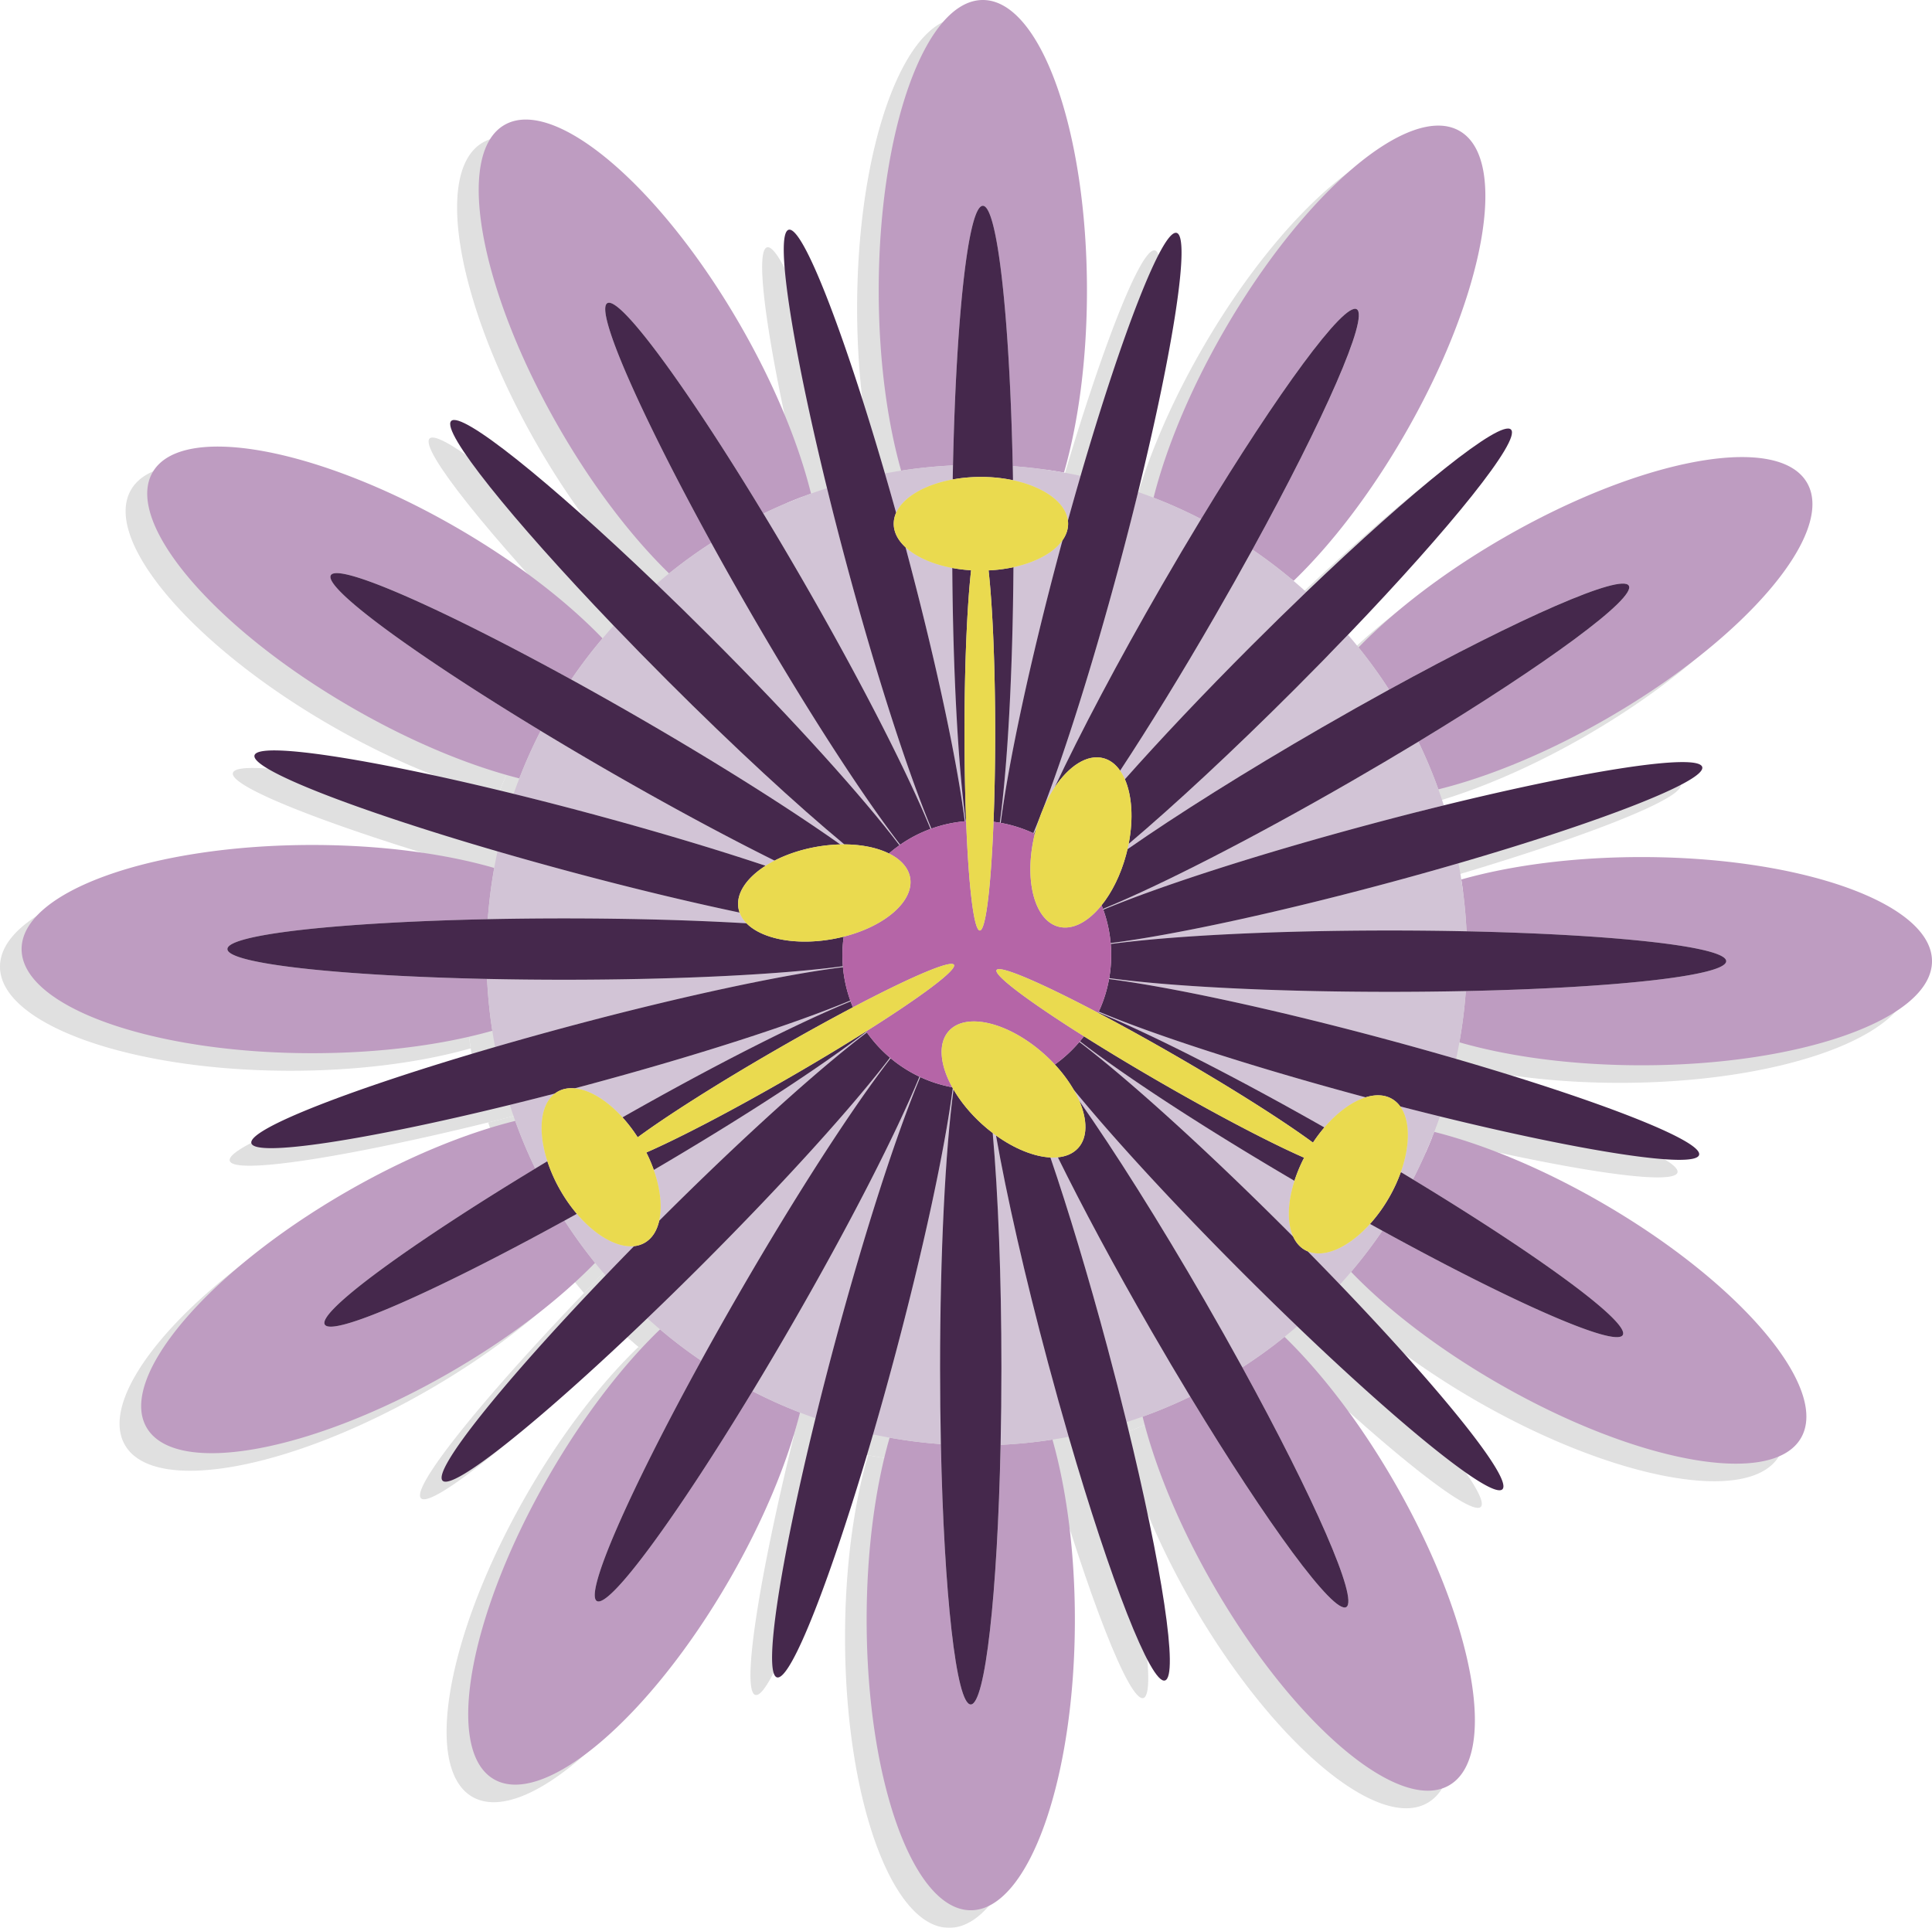 <svg viewBox="0 0 4932.31 4921.99" xmlns="http://www.w3.org/2000/svg"><g transform="translate(-33.85 -39.01)"><g fill="#0c0c0c" opacity=".13"><path d="m2487.87 609.27c37.15 0 68.26 283.89 76.29 664.75a1248.12 1248.12 0 0 1 130.84 16.41c36.69-127.18 58.64-288.84 58.64-464.81 0-409.67-119-741.77-265.8-741.77s-265.8 332.1-265.8 741.77c0 173.71 21.4 333.47 57.24 459.88a1257.27 1257.27 0 0 1 132.32-13.35c8.12-379.92 39.18-662.88 76.27-662.88z"/><path d="m1529.23 857.86c32.16-18.57 201 211.63 398.31 537.34a1243.46 1243.46 0 0 1 121.64-51.13c-31.82-128.46-93.63-279.39-181.59-431.75-204.83-354.78-473.94-582.89-601.07-509.49s-64.14 420.51 140.69 775.29c86.89 150.49 185.33 278.18 279.61 369.74a1256.07 1256.07 0 0 1 107.76-77.92c-182.92-333.01-297.47-593.54-265.35-612.08z"/><path d="m823.31 1552.46c18.57-32.17 280 82.82 613.76 266.28a1257.27 1257.27 0 0 1 79.85-105c-91.81-95.4-220.88-195.29-373.35-283.32-354.78-204.84-701.89-267.83-775.29-140.7s154.72 396.28 509.49 601.11c150.38 86.82 299.38 148.15 426.75 180.33a1245 1245 0 0 1 54.53-121.35c-324.86-196.92-554.28-365.23-535.74-397.35z"/><path d="m559.27 2507c0-37.15 283.88-68.25 664.74-76.29a1253.8 1253.8 0 0 1 16.41-130.87c-127.17-36.69-288.83-58.64-464.8-58.64-409.67 0-741.77 119-741.77 265.8s332.1 265.8 741.77 265.8c173.71 0 333.47-21.4 459.88-57.24a1257.27 1257.27 0 0 1 -13.35-132.32c-379.92-8.12-662.88-39.18-662.88-76.24z"/><path d="m807.85 3465.61c-18.57-32.16 211.63-201 537.34-398.31a1241 1241 0 0 1 -51.12-121.64c-128.46 31.82-279.4 93.63-431.75 181.59-354.78 204.83-582.89 473.94-509.49 601.07s420.51 64.14 775.29-140.69c150.49-86.88 278.18-185.33 369.74-279.6a1257.79 1257.79 0 0 1 -77.92-107.77c-333.01 182.92-593.54 297.47-612.09 265.35z"/><path d="m1502.46 4171.53c-32.17-18.57 82.82-279.95 266.28-613.76a1257.27 1257.27 0 0 1 -105-79.85c-95.4 91.81-195.3 220.88-283.33 373.35-204.83 354.78-267.82 701.89-140.69 775.29s396.24-154.71 601.08-509.49c86.82-150.38 148.15-299.38 180.33-426.74a1247.44 1247.44 0 0 1 -121.35-54.54c-196.89 324.86-365.21 554.28-397.32 535.74z"/><path d="m2457 4435.57c-37.14 0-68.25-283.88-76.28-664.74a1253.46 1253.46 0 0 1 -130.87-16.41c-36.69 127.17-58.65 288.83-58.65 464.8 0 409.67 119 741.77 265.8 741.77s265.81-332.1 265.81-741.77c0-173.71-21.4-333.47-57.24-459.88a1257.27 1257.27 0 0 1 -132.32 13.35c-8.13 379.92-39.2 662.88-76.25 662.88z"/><path d="m3415.61 4187c-32.16 18.57-201-211.63-398.31-537.34a1242 1242 0 0 1 -121.64 51.12c31.82 128.46 93.62 279.4 181.59 431.75 204.83 354.79 473.94 582.89 601.07 509.49s64.14-420.51-140.69-775.29c-86.89-150.5-185.34-278.19-279.63-369.73a1253.91 1253.91 0 0 1 -107.76 77.92c182.93 333 297.49 593.52 265.37 612.08z"/><path d="m4121.53 3492.38c-18.57 32.17-279.95-82.82-613.77-266.27a1256.49 1256.49 0 0 1 -79.84 105c91.8 95.4 220.88 195.3 373.34 283.33 354.79 204.83 701.9 267.82 775.3 140.69s-154.71-396.24-509.5-601.07c-150.38-86.83-299.37-148.16-426.74-180.34a1243.9 1243.9 0 0 1 -54.54 121.28c324.87 197 554.29 365.27 535.75 397.38z"/><path d="m4385.57 2537.88c0 37.14-283.89 68.25-664.74 76.28a1250.79 1250.79 0 0 1 -16.42 130.84c127.18 36.69 288.84 58.65 464.81 58.65 409.67 0 741.77-119 741.77-265.8s-332.1-265.81-741.77-265.81c-173.71 0-333.47 21.4-459.88 57.24a1257.27 1257.27 0 0 1 13.35 132.32c379.92 8.13 662.88 39.19 662.88 76.28z"/><path d="m4137 1579.23c18.57 32.16-211.63 201-537.34 398.31a1244.49 1244.49 0 0 1 51.13 121.64c128.46-31.82 279.39-93.62 431.75-181.58 354.78-204.84 582.89-473.95 509.49-601.08s-420.51-64.14-775.29 140.69c-150.49 86.89-278.18 185.34-369.74 279.61a1256.07 1256.07 0 0 1 77.92 107.76c332.99-182.91 593.52-297.46 612.08-265.35z"/><path d="m3442.38 873.31c32.17 18.57-82.82 280-266.28 613.77a1255 1255 0 0 1 105 79.84c95.4-91.8 195.3-220.87 283.32-373.34 204.84-354.79 267.83-701.9 140.7-775.3s-396.27 154.72-601.12 509.5c-86.82 150.38-148.15 299.37-180.33 426.74a1242.66 1242.66 0 0 1 121.33 54.54c197-324.87 365.27-554.29 397.38-535.75z"/><path d="m3554.94 3076.43q15.55 9.33 30.84 18.61a1243.9 1243.9 0 0 0 54.54-121.36q7.57-19.57 14.5-39.47-49.72-12.2-101.44-25.53c25.69 35.39 25.97 99.21 1.56 167.75z"/><path d="m2410.94 1307.93q.32-18 .69-35.78a1257.27 1257.27 0 0 0 -132.32 13.35q-20.83 3.23-41.44 7.14 14.28 49.11 28.58 100.51c17.8-39.94 72.93-72.09 144.49-85.22z"/><path d="m2275 2241.86 1.93-1.34c-95.24-123.37-237.71-342.8-385.86-599.41-33.8-58.54-66.07-115.85-96.45-171.17a1256.07 1256.07 0 0 0 -107.76 77.92q-16.36 13.22-32.27 27c45.11 43.25 91.63 88.79 138.92 136.08 211.25 211.23 387.49 407.15 481.49 530.92z"/><path d="m2814.1 2491.7c.07.78.15 1.56.21 2.34 154.46-20.79 415.74-34.46 712-34.46 67.55 0 133.28.71 196.34 2.05a1257.27 1257.27 0 0 0 -13.35-132.32q-3.23-20.83-7.14-41.44c-60.07 17.46-122.83 35-187.5 52.33-288.59 77.34-546.4 132.03-700.56 151.5z"/><path d="m1647.73 3070.86c17.1 48.49 21.82 94.54 13.91 129.76 211-210.95 406.6-386.91 530.22-480.74-.46-.64-.9-1.28-1.34-1.93-114.2 88.16-310.69 216.78-542.79 352.91z"/><path d="m2860.05 2238.45c-.88 4.49-1.86 9-2.91 13.53 126.37-88 300.64-197.82 496.59-311 58.54-33.8 115.85-66.06 171.17-96.45a1256.07 1256.07 0 0 0 -77.9-107.71q-13.21-16.36-26.95-32.27c-43.25 45.11-88.79 91.63-136.08 138.92-157.76 157.74-306.97 295.96-423.92 394.98z"/><path d="m2639.79 2153.56a345.15 345.15 0 0 1 31.49-59.64c65.42-139.15 161.07-320.61 273.68-515.65 33.82-58.58 67.34-115.21 100.07-169.21a1242.66 1242.66 0 0 0 -121.35-54.54q-19.57-7.57-39.47-14.5c-14.92 60.78-31.12 123.94-48.46 188.65-67.82 253.13-138.88 477.02-195.96 624.89z"/><path d="m1451.38 3182.91q-15.83 8.78-31.44 17.35a1257.79 1257.79 0 0 0 77.92 107.74q13.2 16.35 27 32.26 35.32-36.86 72.61-74.85c-43.54 4.59-98.95-27.09-146.09-82.5z"/><path d="m1933.11 2294.29q10.85-6.93 23.05-13.22c-124.07-61.63-271.62-141-427.9-231.19-58.57-33.82-115.21-67.34-169.21-100.07a1245 1245 0 0 0 -54.53 121.35q-7.57 19.59-14.51 39.47c60.79 14.92 124 31.12 188.65 48.46 169.21 45.34 325.34 92.12 454.45 135.2z"/><path d="m1567.92 2936.62c236.74-134.58 448.74-241.53 582.32-296-.27-.74-.52-1.48-.79-2.22-143.83 60.06-392.62 140.88-678.79 217.55q-12.44 3.34-24.8 6.61c38.04 3.44 82.5 30.44 122.06 74.06z"/><path d="m2328.16 2833.75-2.13-1c-59.23 144.17-178 377.24-326.15 633.82-33.82 58.57-67.34 115.21-100.07 169.21a1247.44 1247.44 0 0 0 121.35 54.54q19.58 7.56 39.47 14.5c14.92-60.79 31.12-123.95 48.45-188.65 77.33-288.59 158.86-539.17 219.08-682.42z"/><path d="m2130.73 2553.15c-.07-.79-.14-1.56-.2-2.35-154.47 20.8-415.74 34.47-712 34.47-67.56 0-133.28-.71-196.34-2.06a1257.27 1257.27 0 0 0 13.35 132.32q3.23 20.83 7.13 41.44c60.07-17.46 122.83-35 187.5-52.33 288.6-77.34 546.41-132.03 700.56-151.49z"/><path d="m2521.45 2982.85q-4.22-3-8.42-6.24c13.76 154.83 22.23 366.43 22.23 599.74 0 67.56-.71 133.28-2.05 196.34a1257.27 1257.27 0 0 0 132.32-13.35q20.83-3.23 41.44-7.13c-17.46-60.07-35-122.83-52.33-187.5-59.97-223.81-106.32-429.07-133.19-581.86z"/><path d="m2623.89 2199.85q4.49-16.14 10.06-31.3-8.89 22.6-17.27 42.54l2.13 1q2.46-6.02 5.08-12.24z"/><path d="m2719.59 2865.86a272.4 272.4 0 0 1 14.58 28.86c89.41 127.25 202.76 306.56 319.64 509 33.8 58.54 66.07 115.86 96.45 171.17a1253.91 1253.91 0 0 0 107.74-77.89q16.36-13.2 32.27-26.95c-45.11-43.25-91.63-88.78-138.92-136.07-178.35-178.39-331.77-345.82-431.76-468.12z"/><path d="m3283.38 3098.64c-235-137.76-433.64-267.91-547.63-356.34l-1.52 1.8c123.92 94.51 318.34 269.6 527.87 479.13q9.11 9.11 18.13 18.18c-16.05-34.67-14.87-86.69 3.15-142.77z"/><path d="m3359.73 2962.4c33.44-39 71-66.16 105.41-76.92-288.16-77.25-538.32-158.66-681.39-218.8-.33.71-.66 1.42-1 2.13 133.45 54.83 343.06 160.68 576.98 293.59z"/><path d="m2566 1532c-1.82 272.35-15.2 509.45-34.78 652.39.77.13 1.55.25 2.32.39 19.9-154.59 74.31-410.47 151-696.64q3.35-12.45 6.68-24.79c-22.04 31.23-67.69 56.21-125.22 68.65z"/><path d="m2409.8 1534c-50.54-9.44-92.78-28.37-119.33-52.83 77.2 288.22 131.78 545.6 151.22 699.57.79-.07 1.56-.15 2.35-.21-19.25-142.97-32.39-377.46-34.24-646.53z"/><path d="m2564.84 1309.9c77.91 16.57 134.24 56.07 140.14 103q16.17-58.41 32.38-114.11-21-4.53-42.33-8.36a1248.12 1248.12 0 0 0 -130.87-16.43q.38 17.81.68 35.9z"/><path d="m2026.64 1562.81c149.38 258.74 268.91 493.56 327.63 637.43l2.22-.78c-60.06-143.83-140.87-392.63-217.55-678.79-17.51-65.36-33.86-129.13-48.91-190.48q-20.58 6.6-40.85 13.88a1243.46 1243.46 0 0 0 -121.64 51.13c32.46 53.52 65.62 109.62 99.1 167.61z"/><path d="m1606.56 1914.26c206.92 119.47 389.67 235.24 517.37 325.53q5.18-.12 10.27-.09c-120.63-100-281-247.67-451.46-418.08-47.77-47.77-93.74-94.75-137.38-140.28q-14.49 16-28.44 32.43a1257.27 1257.27 0 0 0 -79.85 105c54.8 30.08 111.55 62.04 169.49 95.49z"/><path d="m1418.49 2428.67c171.78 0 331.77 4.6 466 12.51a76 76 0 0 1 -17.68-27.43c-126.32-26.57-273-61.69-428.7-103.4-65.33-17.51-128.71-35.23-189.34-52.87q-4.55 21-8.37 42.33a1253.8 1253.8 0 0 0 -16.4 130.87c62.5-1.31 127.6-2.01 194.49-2.01z"/><path d="m1376.13 3048.65c-24.6-75.76-18.56-144.3 19.13-172.87q-58.71 15.21-115.08 29 6.6 20.58 13.89 40.85a1241 1241 0 0 0 51.12 121.64q15.33-9.27 30.94-18.62z"/><path d="m1864.26 3388.28c149.41-258.79 293-479.76 388.28-602.53l-1.8-1.52c-94.51 123.93-269.6 318.35-479.13 527.87-47.76 47.77-94.74 93.74-140.28 137.38q16 14.49 32.44 28.44a1257.27 1257.27 0 0 0 105 79.85c30.08-54.77 62.04-111.55 95.49-169.49z"/><path d="m2378.67 3576.35c0-295.55 13.6-556.23 34.3-710.84l-1.91-3.34c-20.11 154.8-74.38 409.65-150.72 694.54-17.5 65.33-35.22 128.71-52.86 189.34q21 4.54 42.33 8.37a1253.46 1253.46 0 0 0 130.87 16.41c-1.32-62.49-2.01-127.59-2.01-194.48z"/><path d="m2918.19 3482c-94-162.84-176.21-316.21-238.86-443.4a129.46 129.46 0 0 1 -19 .38c45.88 134.71 96.56 302.31 145.56 485.17 17.51 65.35 33.86 129.13 48.9 190.48q20.6-6.6 40.86-13.89a1242 1242 0 0 0 121.64-51.12c-32.42-53.49-65.61-109.62-99.1-167.62z"/><path d="m3476.29 3208.72c-53.31 59.19-115.68 88.22-159.28 69.87q42.42 43.11 82.47 84.92 14.49-16 28.44-32.44a1256.49 1256.49 0 0 0 79.84-105q-15.63-8.55-31.47-17.35z"/><path d="m3720.83 2614.16c-62.49 1.32-127.59 2-194.48 2-298.79 0-561.95-13.9-715.9-35-.13.77-.25 1.54-.39 2.31 154.59 19.9 410.47 74.32 696.64 151 65.34 17.5 128.72 35.22 189.35 52.86q4.53-21 8.36-42.33a1250.79 1250.79 0 0 0 16.42-130.84z"/><path d="m3432 2076.65c-258.7 149.35-493.53 268.91-637.4 327.62.27.74.52 1.48.78 2.22 143.83-60.06 392.63-140.87 678.79-217.55 65.36-17.51 129.13-33.86 190.48-48.9q-6.58-20.6-13.88-40.86a1244.49 1244.49 0 0 0 -51.13-121.64c-53.52 32.46-109.64 65.62-167.64 99.11z"/><path d="m3080.58 1656.57c-85.27 147.69-168.66 283.07-242.25 394.9a128.17 128.17 0 0 1 12.14 22c89.7-101 200.35-218.29 322.75-340.7 47.78-47.77 94.78-93.77 140.29-137.4q-16-14.5-32.44-28.45a1255 1255 0 0 0 -105-79.84c-30.07 54.79-62.07 111.54-95.49 169.49z"/><path d="m2457.84 1539.85a391.39 391.39 0 0 1 -48-5.85c1.85 269.07 15 503.56 34.24 646.53l1.08-.1c-2.64-67.91-4.12-144.55-4.12-225.67-.04-171.91 6.62-323.76 16.8-414.91z"/><path d="m2564.84 1309.9q-.32-18.08-.68-35.88c-8-380.86-39.14-664.75-76.29-664.75s-68.15 283-76.24 662.88q-.37 17.76-.69 35.78a400.33 400.33 0 0 1 72-6.39 395.61 395.61 0 0 1 81.9 8.36z"/><path d="m2566 1532a386.84 386.84 0 0 1 -63.48 8.14c10.16 91.19 16.81 242.89 16.81 414.62 0 81.74-1.5 158.94-4.18 227.23q8.1 1 16.07 2.4c19.54-142.94 32.92-380.04 34.78-652.39z"/><path d="m2356.49 2199.46a340.75 340.75 0 0 1 85.2-18.72c-19.44-154-74-411.35-151.22-699.57-19.16-17.66-30.15-38.19-30.15-60.1a68.07 68.07 0 0 1 6.13-27.92q-14.28-51.33-28.58-100.51c-106.31-365.72-209.81-631.79-245.68-622.18s7.38 290.81 97.84 659.73c15 61.35 31.4 125.12 48.91 190.48 76.68 286.16 157.49 534.96 217.55 678.79z"/><path d="m2026.64 1562.81c-33.48-58-66.68-114.09-99.1-167.61-197.33-325.71-366.15-555.91-398.31-537.34s82.43 279.07 265.35 612.08c30.38 55.32 62.65 112.63 96.45 171.17 148.15 256.61 290.62 476 385.86 599.41a341.87 341.87 0 0 1 77.38-40.28c-58.72-143.87-178.27-378.69-327.63-637.43z"/><path d="m2134.2 2239.7c44.48.19 84.15 8.48 113.87 23.17q12.9-11.14 26.89-21c-93.95-123.77-270.2-319.69-481.49-531-47.29-47.29-93.81-92.83-138.92-136.08-275-263.63-497.74-442.38-524-416.12s151.9 248.28 414.82 522.65c43.64 45.53 89.61 92.51 137.38 140.28 170.4 170.4 330.82 318.06 451.45 418.1z"/><path d="m2123.93 2239.79c-127.7-90.29-310.45-206.06-517.37-325.53-57.94-33.45-114.69-65.41-169.49-95.52-333.81-183.46-595.19-298.45-613.76-266.28s210.88 200.43 535.74 397.35c54 32.73 110.64 66.25 169.21 100.07 156.28 90.23 303.83 169.56 427.9 231.19 30.23-15.57 66.27-27.84 105.76-34.94a406 406 0 0 1 62.01-6.34z"/><path d="m1866.83 2413.75a66 66 0 0 1 -2.85-10.6c-6.84-38.08 20.76-78 69.13-108.86-129.11-43.08-285.24-89.86-454.45-135.2-64.7-17.34-127.86-33.54-188.65-48.46-369.82-90.77-651.94-134.17-661.55-98.29s255.57 139 620.33 245.14c60.63 17.64 124 35.36 189.34 52.87 155.68 41.71 302.38 76.83 428.7 103.4z"/><path d="m2132.59 2475.3q-13.86 3.51-28.39 6.13c-94.55 17-180.9-.7-219.69-40.25-134.25-7.91-294.24-12.51-466-12.51-66.89 0-132 .7-194.48 2-380.86 8-664.74 39.14-664.74 76.29s283 68.15 662.88 76.24c63.06 1.35 128.78 2.06 196.34 2.06 296.3 0 557.57-13.67 712-34.47-.77-9.36-1.18-18.82-1.18-28.38a345.48 345.48 0 0 1 3.26-47.11z"/><path d="m1402.08 2871.23c12.89-7.44 27.76-10.16 43.78-8.72q12.36-3.27 24.8-6.61c286.17-76.67 535-157.49 678.79-217.55a341.63 341.63 0 0 1 -18.72-85.2c-154.15 19.46-412 74.15-700.6 151.49-64.67 17.33-127.43 34.87-187.5 52.33-365.71 106.32-631.79 209.81-622.17 245.69s290.8-7.39 659.72-97.85q56.28-13.8 115.08-29a65.74 65.74 0 0 1 6.82-4.58z"/><path d="m1628.77 3026.34a389.31 389.31 0 0 1 19 44.52c232.1-136.13 428.59-264.75 542.79-352.91-.21-.29-.42-.59-.62-.89-57.5 36.24-123.13 75.85-193.38 116.41-148.92 85.95-283.75 156.1-367.79 192.87z"/><path d="m1567.92 2936.62a388.3 388.3 0 0 1 38.79 50.91c73.89-54.4 201.94-136 350.66-221.87 70.77-40.86 138.36-78.14 198.83-110q-3.15-7.47-6-15.12c-133.54 54.55-345.54 161.46-582.28 296.08z"/><path d="m1376.13 3048.65q-15.6 9.36-30.94 18.65c-325.71 197.33-555.91 366.15-537.34 398.31s279.08-82.43 612.09-265.35q15.61-8.58 31.44-17.35a399.86 399.86 0 0 1 -41.53-59.14 395.85 395.85 0 0 1 -33.72-75.12z"/><path d="m2250.74 2784.23a344.69 344.69 0 0 1 -58.88-64.35c-123.62 93.83-319.22 269.79-530.22 480.74-5.71 25.42-18 45.2-37 56.16a68.44 68.44 0 0 1 -27.25 8.66q-37.23 37.95-72.61 74.85c-263.64 275-442.39 497.74-416.12 524s248.28-151.9 522.64-414.82c45.54-43.64 92.52-89.61 140.28-137.38 209.56-209.51 384.65-403.93 479.16-527.86z"/><path d="m1864.26 3388.28c-33.45 57.94-65.41 114.69-95.52 169.49-183.46 333.81-298.45 595.19-266.28 613.76s200.43-210.88 397.35-535.74c32.73-54 66.25-110.64 100.07-169.21 148.12-256.58 266.92-489.65 326.12-633.82a343.55 343.55 0 0 1 -73.49-47c-95.21 122.76-238.84 343.73-388.25 602.52z"/><path d="m2411.06 2862.17-1.36-2.42a340.29 340.29 0 0 1 -81.54-26c-60.22 143.25-141.75 393.83-219.08 682.43-17.33 64.7-33.53 127.86-48.45 188.65-90.77 369.82-134.17 651.94-98.3 661.55s139-255.57 245.15-620.33c17.64-60.63 35.36-124 52.86-189.34 76.34-284.89 130.66-539.71 150.72-694.54z"/><path d="m2413 2865.51c-20.7 154.61-34.3 415.29-34.3 710.84 0 66.89.69 132 2 194.48 8 380.86 39.14 664.74 76.28 664.74s68.16-283 76.25-662.88c1.34-63.06 2.05-128.78 2.05-196.34 0-233.31-8.47-444.91-22.23-599.74q-13.72-10.44-27.07-22.5c-30.78-27.84-55.48-58.42-72.98-88.6z"/><path d="m2660.34 3039c-41-2-91-21.65-138.89-56.16 26.87 152.79 73.22 358.05 133.19 581.86 17.33 64.67 34.87 127.43 52.33 187.5 106.31 365.71 209.81 631.79 245.68 622.17s-7.38-290.8-97.85-659.72c-15-61.35-31.39-125.13-48.9-190.48-49-182.85-99.68-350.45-145.56-485.17z"/><path d="m2731.2 3014.86c-12.62 13.95-30.56 21.7-51.87 23.77 62.65 127.19 144.85 280.56 238.86 443.4 33.49 58 66.68 114.1 99.11 167.62 197.33 325.71 366.15 555.91 398.31 537.34s-82.44-279.07-265.35-612.09c-30.38-55.31-62.65-112.63-96.45-171.17-116.88-202.45-230.23-381.76-319.64-509 20.83 48.44 21.51 93.08-2.97 120.13z"/><path d="m3309.67 3275c-12.89-7.44-22.69-19-29.44-33.55q-9-9.07-18.13-18.18c-209.53-209.53-403.95-384.62-527.87-479.13a344.65 344.65 0 0 1 -62.61 57.65 358.57 358.57 0 0 1 48 64.11c100 122.3 253.41 289.73 431.78 468.1 47.29 47.29 93.81 92.82 138.92 136.07 275 263.64 497.73 442.39 524 416.12s-151.89-248.27-414.81-522.64q-40-41.73-82.47-84.92a66.68 66.68 0 0 1 -7.37-3.63z"/><path d="m3330.64 3001.08a391.16 391.16 0 0 1 29.09-38.68c-233.92-132.91-443.53-238.76-577-293.59-.15.33-.3.66-.46 1 60.12 31.67 127.22 68.69 197.45 109.24 148.9 85.95 277.07 167.64 350.92 222.03z"/><path d="m3476.29 3208.72q15.83 8.79 31.47 17.39c333.82 183.45 595.2 298.44 613.77 266.27s-210.88-200.38-535.75-397.38q-15.29-9.27-30.84-18.61a400.75 400.75 0 0 1 -30.46 65.53 395.56 395.56 0 0 1 -48.19 66.8z"/><path d="m3283.38 3098.64a386.36 386.36 0 0 1 24.69-59c-84.06-36.8-218.76-106.89-367.48-192.75-70.8-40.88-136.91-80.79-194.72-117.25q-4.92 6.46-10.12 12.7c113.99 88.39 312.65 218.54 547.63 356.3z"/><path d="m2810.06 2583.5a340.31 340.31 0 0 1 -26.31 83.18c143.07 60.14 393.23 141.55 681.39 218.8 24.87-7.77 48.15-7 67.12 3.94a68.09 68.09 0 0 1 21.12 19.26q51.64 13.32 101.44 25.53c369.82 90.77 652 134.17 661.56 98.3s-255.57-139-620.33-245.15c-60.63-17.64-124-35.36-189.35-52.86-286.17-76.68-542.05-131.1-696.64-151z"/><path d="m4385.57 2537.88c0-37.09-283-68.15-662.88-76.25-63.06-1.34-128.79-2.05-196.34-2.05-296.3 0-557.58 13.67-712 34.46.77 9.36 1.18 18.82 1.18 28.38a344.93 344.93 0 0 1 -5 58.77c154 21.08 417.11 35 715.9 35 66.89 0 132-.69 194.48-2 380.77-8.06 664.66-39.19 664.66-76.31z"/><path d="m2795.38 2406.49a340.83 340.83 0 0 1 18.72 85.21c154.16-19.47 412-74.16 700.6-151.5 64.67-17.33 127.43-34.87 187.5-52.33 365.72-106.31 631.79-209.8 622.18-245.68s-290.81 7.38-659.73 97.85c-61.35 15-125.12 31.39-190.48 48.9-286.17 76.68-534.96 157.49-678.79 217.55z"/><path d="m2791 2395q1.84 4.62 3.58 9.29c143.87-58.71 378.7-178.24 637.43-327.62 58-33.49 114.09-66.68 167.61-99.11 325.71-197.33 555.91-366.15 537.34-398.31s-279.07 82.44-612.08 265.35c-55.32 30.39-112.63 62.65-171.17 96.45-195.95 113.13-370.22 223-496.59 311q-1.59 6.81-3.41 13.67c-13.85 51.69-36.39 96.54-62.71 129.28z"/><path d="m2850.47 2073.44c18 41.12 22.25 100.78 9.58 165 117-99 266.16-237.24 423.9-395 47.29-47.29 92.83-93.81 136.08-138.92 263.63-275 442.39-497.73 416.12-524s-248.28 151.89-522.64 414.82c-45.51 43.66-92.51 89.66-140.29 137.4-122.4 122.41-233.05 239.65-322.75 340.7z"/><path d="m2795.88 2019.71c16.95 4.54 31.23 15.66 42.45 31.76 73.59-111.83 157-247.21 242.25-394.9 33.45-58 65.41-114.7 95.52-169.49 183.46-333.82 298.45-595.2 266.28-613.77s-200.38 210.88-397.38 535.75c-32.73 54-66.25 110.63-100.07 169.21-112.61 195-208.26 376.5-273.68 515.65 36.65-54.84 83.49-85.23 124.63-74.21z"/><path d="m2623.89 2199.85q-2.61 6.22-5.08 12.24l1.68.78c.74-3 1.5-6 2.32-9.09.35-1.32.72-2.62 1.08-3.93z"/><path d="m2705.51 1421.07c0 14.89-5.08 29.13-14.34 42.28q-3.35 12.35-6.68 24.79c-76.68 286.17-131.09 542.05-151 696.64a340.45 340.45 0 0 1 83.18 26.31q8.37-19.92 17.27-42.54 2.81-7.64 5.84-15c57.08-147.87 128.14-371.76 196-624.89 17.34-64.71 33.54-127.87 48.46-188.65 90.77-369.82 134.17-651.95 98.3-661.56s-139 255.57-245.15 620.33q-16.17 55.61-32.38 114.11a65.42 65.42 0 0 1 .5 8.18z"/><path d="m2814.31 2494c-.06-.78-.14-1.56-.21-2.34a340.83 340.83 0 0 0 -18.72-85.21c-.26-.74-.51-1.48-.78-2.22q-1.72-4.68-3.58-9.29c-34.05 42.35-74.39 64.39-110.36 54.75-62.14-16.65-88.31-121.63-60.17-236.86l-1.68-.78-2.13-1a340.45 340.45 0 0 0 -83.18-26.31c-.77-.14-1.55-.26-2.32-.39q-8-1.38-16.07-2.4c-6.45 164.67-19.68 277.59-35 277.59s-28.61-113.64-35-279.15l-1.08.1c-.79.06-1.56.14-2.35.21a340.75 340.75 0 0 0 -85.2 18.72l-2.22.78a341.87 341.87 0 0 0 -77.38 40.28l-1.93 1.34q-14 9.85-26.89 21c29.69 14.68 49.44 35.75 54.08 61.54 10.74 59.78-63.42 124.06-169.56 150.89a345.48 345.48 0 0 0 -3.24 47.12c0 9.56.41 19 1.18 28.38.06.79.13 1.56.2 2.35a341.63 341.63 0 0 0 18.72 85.2c.27.74.52 1.48.79 2.22q2.81 7.65 6 15.12c145.85-76.76 250.29-121.77 257.93-108.54s-84.11 81.59-224.23 169.91c.2.3.41.6.62.89.44.65.88 1.29 1.34 1.93a344.69 344.69 0 0 0 58.88 64.35l1.8 1.52a343.55 343.55 0 0 0 73.49 47l2.13 1a340.29 340.29 0 0 0 81.54 26c-31.55-57.21-37-112.25-8.56-143.63 44.3-48.95 154.1-21.75 245.24 60.75q13.41 12.14 25.24 24.88a344.65 344.65 0 0 0 62.61-57.65l1.52-1.8q5.2-6.23 10.12-12.7c-139.37-87.91-230.53-155.83-222.89-169.06s112.74 32.05 259.31 109.26c.16-.33.31-.66.46-1 .34-.71.67-1.42 1-2.13a340.31 340.31 0 0 0 26.31-83.18c.14-.77.26-1.54.39-2.31a344.93 344.93 0 0 0 5-58.77c.01-9.5-.4-18.96-1.17-28.36z"/><path d="m2409.8 1534a391.39 391.39 0 0 0 48 5.85c-10.18 91.16-16.84 243-16.84 414.91 0 81.12 1.48 157.76 4.12 225.67 6.42 165.51 19.69 279.15 35 279.15s28.51-112.92 35-277.59c2.68-68.29 4.18-145.49 4.18-227.23 0-171.73-6.65-323.43-16.81-414.62a386.84 386.84 0 0 0 63.55-8.14c57.57-12.44 103.22-37.42 125.21-68.65 9.26-13.15 14.34-27.39 14.34-42.28a65.42 65.42 0 0 0 -.53-8.17c-5.9-46.93-62.23-86.43-140.14-103a395.61 395.61 0 0 0 -81.92-8.36 400.33 400.33 0 0 0 -72 6.39c-71.56 13.13-126.69 45.28-144.49 85.22a68.07 68.07 0 0 0 -6.13 27.92c0 21.91 11 42.44 30.15 60.1 26.51 24.46 68.77 43.39 119.31 52.83z"/><path d="m2104.2 2481.43q14.52-2.61 28.39-6.13c106.14-26.83 180.3-91.11 169.56-150.89-4.64-25.79-24.39-46.86-54.08-61.54s-69.39-23-113.87-23.17q-5.1 0-10.27.09a406 406 0 0 0 -62 6.34c-39.49 7.1-75.53 19.37-105.76 34.94q-12.18 6.27-23.05 13.22c-48.37 30.89-76 70.78-69.13 108.86a66 66 0 0 0 2.85 10.6 76 76 0 0 0 17.68 27.43c38.78 39.55 125.13 57.24 219.68 40.25z"/><path d="m2646.38 2776.87c-91.14-82.5-200.94-109.7-245.24-60.75-28.4 31.38-23 86.42 8.56 143.63l1.36 2.42 1.91 3.34c17.53 30.18 42.23 60.76 73 88.6q13.3 12.06 27.07 22.5 4.2 3.19 8.42 6.24c47.91 34.51 97.85 54.13 138.89 56.16a129.46 129.46 0 0 0 19-.38c21.31-2.07 39.25-9.82 51.87-23.77 24.48-27.05 23.83-71.69 3-120.14a272.4 272.4 0 0 0 -14.58-28.86 358.57 358.57 0 0 0 -48-64.11q-11.84-12.75-25.26-24.88z"/><path d="m2622.81 2203.78c-.82 3-1.58 6.07-2.32 9.09-28.14 115.23-2 220.21 60.17 236.86 36 9.64 76.31-12.4 110.36-54.75 26.3-32.72 48.84-77.57 62.71-129.33q1.83-6.86 3.41-13.67c1.05-4.53 2-9 2.91-13.53 12.67-64.23 8.38-123.89-9.58-165a128.17 128.17 0 0 0 -12.14-22c-11.22-16.1-25.5-27.22-42.45-31.76-41.14-11-88 19.37-124.6 74.21a345.15 345.15 0 0 0 -31.49 59.64q-3 7.35-5.84 15-5.55 15.13-10.06 31.3c-.36 1.32-.73 2.62-1.08 3.94z"/><path d="m1647.73 3070.86a389.31 389.31 0 0 0 -19-44.52c84-36.77 218.87-106.92 367.75-192.87 70.25-40.56 135.88-80.17 193.38-116.41 140.12-88.32 231.9-156.63 224.23-169.91s-112.08 31.78-257.93 108.54c-60.47 31.83-128.06 69.11-198.83 110-148.72 85.86-276.77 167.47-350.66 221.87a388.3 388.3 0 0 0 -38.79-50.91c-39.56-43.63-84-70.67-122.06-74.11-16-1.44-30.89 1.28-43.78 8.72a65.74 65.74 0 0 0 -6.82 4.55c-37.69 28.57-43.73 97.11-19.13 172.87a395.85 395.85 0 0 0 33.72 75.12 399.86 399.86 0 0 0 41.53 59.14c47.14 55.41 102.55 87.08 146 82.53a68.44 68.44 0 0 0 27.25-8.66c19-11 31.26-30.74 37-56.16 7.96-35.25 3.24-81.3-13.86-129.79z"/><path d="m3359.73 2962.4a391.16 391.16 0 0 0 -29.09 38.68c-73.85-54.39-202-136.08-350.9-222-70.23-40.55-137.33-77.57-197.45-109.24-146.57-77.21-251.64-122.54-259.31-109.26s83.52 81.15 222.89 169.06c57.81 36.46 123.92 76.37 194.72 117.25 148.72 85.86 283.42 156 367.48 192.75a386.36 386.36 0 0 0 -24.69 59c-18 56.08-19.2 108.1-3.15 142.77 6.75 14.58 16.55 26.11 29.44 33.55a66.68 66.68 0 0 0 7.34 3.63c43.6 18.35 106-10.68 159.28-69.87a395.56 395.56 0 0 0 48.19-66.76 400.75 400.75 0 0 0 30.46-65.53c24.41-68.54 24.13-132.36-1.56-167.75a68.09 68.09 0 0 0 -21.12-19.26c-19-11-42.25-11.71-67.12-3.94-34.45 10.76-71.97 37.88-105.41 76.92z"/></g><path d="m2543 564.43c37.14 0 68.25 283.88 76.28 664.74a1253.46 1253.46 0 0 1 130.87 16.41c36.69-127.17 58.65-288.83 58.65-464.8 0-409.67-119-741.77-265.8-741.77s-265.81 332.1-265.81 741.77c0 173.71 21.4 333.46 57.24 459.88a1257.27 1257.27 0 0 1 132.32-13.35c8.13-379.92 39.25-662.88 76.25-662.88z" fill="#be9cc1"/><path d="m1584.39 813c32.16-18.57 201 211.63 398.31 537.34a1242 1242 0 0 1 121.64-51.12c-31.82-128.46-93.62-279.4-181.58-431.75-204.84-354.78-473.95-582.88-601.08-509.47s-64.14 420.51 140.69 775.29c86.89 150.49 185.34 278.18 279.61 369.74a1253.91 1253.91 0 0 1 107.76-77.92c-182.91-333.03-297.47-593.55-265.35-612.11z" fill="#be9cc1"/><path d="m878.47 1507.62c18.57-32.17 280 82.82 613.77 266.27a1256.49 1256.49 0 0 1 79.84-105c-91.8-95.4-220.88-195.3-373.34-283.33-354.79-204.83-701.9-267.82-775.3-140.69s154.71 396.28 509.5 601.13c150.38 86.83 299.37 148.16 426.74 180.34a1243.9 1243.9 0 0 1 54.54-121.34c-324.87-196.95-554.29-365.27-535.75-397.38z" fill="#be9cc1"/><path d="m614.43 2462.12c0-37.14 283.89-68.25 664.74-76.28a1250.79 1250.79 0 0 1 16.42-130.84c-127.18-36.69-288.84-58.65-464.81-58.65-409.67 0-741.77 119-741.77 265.8s332.1 265.81 741.77 265.81c173.71 0 333.47-21.4 459.88-57.24a1257.27 1257.27 0 0 1 -13.35-132.32c-379.92-8.13-662.88-39.19-662.88-76.28z" fill="#be9cc1"/><path d="m863 3420.77c-18.57-32.16 211.63-201 537.34-398.31a1244.49 1244.49 0 0 1 -51.13-121.64c-128.46 31.82-279.39 93.62-431.75 181.58-354.76 204.84-582.87 473.95-509.46 601.08s420.51 64.14 775.29-140.69c150.49-86.89 278.18-185.34 369.74-279.61a1256.07 1256.07 0 0 1 -77.92-107.76c-333.02 182.91-593.55 297.46-612.11 265.35z" fill="#be9cc1"/><path d="m1557.62 4126.69c-32.17-18.58 82.82-279.95 266.28-613.77a1255 1255 0 0 1 -105-79.84c-95.4 91.8-195.29 220.87-283.32 373.34-204.84 354.79-267.83 701.9-140.7 775.3s396.27-154.72 601.12-509.5c86.82-150.38 148.15-299.37 180.33-426.74a1242.66 1242.66 0 0 1 -121.33-54.54c-196.95 324.87-365.27 554.29-397.38 535.75z" fill="#be9cc1"/><path d="m2512.13 4390.73c-37.15 0-68.25-283.89-76.29-664.75a1248.12 1248.12 0 0 1 -130.84-16.41c-36.69 127.18-58.64 288.84-58.64 464.81 0 409.67 119 741.77 265.8 741.77s265.8-332.1 265.8-741.77c0-173.71-21.4-333.47-57.24-459.88a1257.27 1257.27 0 0 1 -132.32 13.35c-8.12 379.92-39.18 662.88-76.27 662.88z" fill="#be9cc1"/><path d="m3470.77 4142.14c-32.16 18.57-201-211.63-398.31-537.34a1243.46 1243.46 0 0 1 -121.64 51.13c31.82 128.46 93.63 279.39 181.59 431.75 204.83 354.78 473.94 582.89 601.07 509.49s64.14-420.51-140.69-775.29c-86.88-150.49-185.33-278.18-279.61-369.74a1256.07 1256.07 0 0 1 -107.76 77.92c182.92 333.01 297.47 593.54 265.35 612.08z" fill="#be9cc1"/><path d="m4176.69 3447.54c-18.57 32.16-279.95-82.82-613.76-266.28a1257.27 1257.27 0 0 1 -79.85 105c91.81 95.4 220.88 195.29 373.35 283.32 354.78 204.84 701.89 267.83 775.29 140.7s-154.72-396.28-509.49-601.11c-150.38-86.82-299.38-148.15-426.75-180.33a1245 1245 0 0 1 -54.48 121.35c324.81 196.92 554.23 365.23 535.69 397.35z" fill="#be9cc1"/><path d="m4440.73 2493c0 37.15-283.88 68.25-664.74 76.28a1253.65 1253.65 0 0 1 -16.41 130.88c127.17 36.69 288.83 58.64 464.8 58.64 409.67 0 741.77-119 741.77-265.8s-332.1-265.8-741.77-265.8c-173.71 0-333.47 21.4-459.88 57.24a1257.27 1257.27 0 0 1 13.35 132.32c379.92 8.12 662.88 39.18 662.88 76.24z" fill="#be9cc1"/><path d="m4192.15 1534.39c18.57 32.16-211.63 201-537.34 398.31a1241 1241 0 0 1 51.12 121.64c128.46-31.82 279.4-93.63 431.75-181.59 354.79-204.83 582.89-473.94 509.49-601.07s-420.51-64.14-775.29 140.69c-150.49 86.88-278.18 185.33-369.74 279.6a1257.79 1257.79 0 0 1 77.92 107.77c333.01-182.92 593.54-297.47 612.09-265.35z" fill="#be9cc1"/><path d="m3497.54 828.47c32.17 18.57-82.82 280-266.28 613.76a1257.27 1257.27 0 0 1 105 79.85c95.4-91.81 195.3-220.88 283.33-373.35 204.8-354.73 267.79-701.89 140.66-775.29s-396.25 154.71-601.08 509.49c-86.82 150.38-148.15 299.38-180.33 426.74a1248.69 1248.69 0 0 1 121.36 54.54c196.91-324.86 365.23-554.28 397.34-535.74z" fill="#be9cc1"/><g fill="#d2c4d6"><path d="m3610.1 3031.58q15.55 9.35 30.85 18.61a1245 1245 0 0 0 54.53-121.35q7.58-19.58 14.51-39.47-49.74-12.21-101.44-25.53c25.69 35.39 25.96 99.21 1.55 167.74z"/><path d="m2466.1 1263.09q.32-18 .69-35.78a1257.27 1257.27 0 0 0 -132.32 13.35q-20.83 3.22-41.44 7.13 14.28 49.13 28.58 100.51c17.8-39.94 72.93-72.09 144.49-85.21z"/><path d="m2330.12 2197c.64-.46 1.29-.9 1.93-1.34-95.24-123.38-237.71-342.81-385.86-599.41-33.8-58.54-66.07-115.86-96.45-171.17a1253.91 1253.91 0 0 0 -107.74 77.92q-16.37 13.2-32.27 27c45.11 43.25 91.63 88.78 138.92 136.07 211.27 211.26 387.53 407.18 481.47 530.93z"/><path d="m2869.27 2446.85c.07.78.14 1.56.2 2.35 154.47-20.8 415.74-34.47 712-34.47 67.56 0 133.28.71 196.34 2.06a1257.27 1257.27 0 0 0 -13.35-132.32q-3.23-20.83-7.13-41.44c-60.07 17.46-122.83 35-187.5 52.33-288.6 77.34-546.41 132.02-700.56 151.49z"/><path d="m1702.89 3026c17.1 48.48 21.82 94.54 13.91 129.75 211-210.95 406.6-386.9 530.22-480.73l-1.34-1.93c-114.2 88.17-310.68 216.79-542.79 352.91z"/><path d="m2915.21 2193.61c-.88 4.49-1.86 9-2.91 13.53 126.38-88 300.65-197.82 496.59-310.95 58.54-33.8 115.86-66.07 171.17-96.45a1257.79 1257.79 0 0 0 -77.92-107.74q-13.2-16.35-26.95-32.26c-43.25 45.11-88.78 91.63-136.07 138.92-157.75 157.71-306.92 295.93-423.91 394.95z"/><path d="m2695 2108.71a344.72 344.72 0 0 1 31.49-59.63c65.42-139.15 161.06-320.61 273.67-515.66 33.82-58.57 67.34-115.21 100.08-169.21a1248.69 1248.69 0 0 0 -121.36-54.54q-19.58-7.56-39.47-14.5c-14.92 60.79-31.12 123.95-48.45 188.65-67.87 253.18-138.96 477.03-195.96 624.89z"/><path d="m1506.54 3138.07q-15.82 8.76-31.44 17.35a1256.07 1256.07 0 0 0 77.9 107.76q13.21 16.37 27 32.27 35.34-36.85 72.62-74.86c-43.53 4.55-98.93-27.12-146.08-82.52z"/><path d="m1988.27 2249.45q10.85-6.93 23-13.23c-124.06-61.62-271.62-141-427.89-231.18-58.58-33.82-115.21-67.34-169.21-100.08a1243.9 1243.9 0 0 0 -54.54 121.36q-7.58 19.58-14.5 39.47c60.78 14.92 123.94 31.11 188.65 48.45 169.22 45.34 325.39 92.12 454.49 135.21z"/><path d="m1623.08 2891.78c236.74-134.59 448.74-241.54 582.32-296.05-.27-.74-.52-1.48-.78-2.22-143.83 60.06-392.63 140.87-678.79 217.55l-24.81 6.61c38.04 3.43 82.5 30.47 122.06 74.11z"/><path d="m2383.32 2788.91-2.13-1c-59.23 144.17-178 377.25-326.15 633.82-33.82 58.58-67.34 115.21-100.07 169.21a1242.66 1242.66 0 0 0 121.35 54.54q19.57 7.58 39.47 14.5c14.92-60.79 31.12-123.94 48.46-188.65 77.33-288.59 158.86-539.18 219.07-682.42z"/><path d="m2185.9 2508.3c-.07-.78-.15-1.56-.21-2.34-154.46 20.79-415.74 34.46-712 34.46-67.55 0-133.28-.71-196.34-2.05a1257.27 1257.27 0 0 0 13.35 132.32q3.22 20.83 7.14 41.44c60.07-17.46 122.83-35 187.5-52.33 288.59-77.34 546.4-132.03 700.56-151.5z"/><path d="m2576.61 2938c-2.81-2-5.62-4.11-8.41-6.23 13.75 154.83 22.23 366.42 22.23 599.74 0 67.55-.72 133.28-2.06 196.34a1257.27 1257.27 0 0 0 132.32-13.35q20.83-3.23 41.44-7.14c-17.46-60.07-35-122.83-52.33-187.5-59.97-223.8-106.31-429.07-133.19-581.86z"/><path d="m2679.05 2155q4.5-16.14 10.07-31.31-8.89 22.61-17.28 42.55l2.13 1c1.65-4 3.34-8.09 5.08-12.24z"/><path d="m2774.76 2821a274.06 274.06 0 0 1 14.57 28.85c89.41 127.26 202.76 306.57 319.64 509 33.8 58.54 66.07 115.85 96.45 171.17a1256.07 1256.07 0 0 0 107.76-77.92q16.37-13.21 32.27-26.95c-45.11-43.25-91.63-88.79-138.92-136.08-178.37-178.33-331.78-345.75-431.77-468.07z"/><path d="m3338.54 3053.8c-235-137.77-433.64-267.91-547.63-356.34-.5.6-1 1.2-1.52 1.79 123.93 94.52 318.34 269.61 527.87 479.13q9.12 9.12 18.13 18.18c-16.05-34.66-14.86-86.69 3.15-142.76z"/><path d="m3414.89 2917.56c33.44-39 71-66.17 105.41-76.92-288.16-77.25-538.32-158.66-681.39-218.8l-1 2.13c133.45 54.82 343.09 160.67 576.98 293.59z"/><path d="m2621.12 1487.16c-1.81 272.35-15.19 509.44-34.78 652.38l2.32.39c19.9-154.58 74.32-410.46 151-696.64q3.33-12.43 6.68-24.79c-22 31.23-67.65 56.22-125.22 68.66z"/><path d="m2465 1489.15c-50.53-9.43-92.78-28.37-119.32-52.82 77.19 288.21 131.77 545.59 151.22 699.56l2.34-.2c-19.24-142.98-32.43-377.46-34.24-646.54z"/><path d="m2620 1265.05c77.91 16.57 134.24 56.08 140.15 103q16.16-58.43 32.37-114.11-21-4.54-42.33-8.37a1253.46 1253.46 0 0 0 -130.87-16.41q.38 17.84.68 35.89z"/><path d="m2081.81 1518c149.37 258.73 268.91 493.56 327.62 637.43l2.22-.79c-60.06-143.83-140.87-392.62-217.55-678.79-17.51-65.35-33.86-129.13-48.9-190.48q-20.6 6.6-40.86 13.89a1242 1242 0 0 0 -121.64 51.12c32.43 53.49 65.62 109.62 99.11 167.62z"/><path d="m1661.73 1869.42c206.92 119.47 389.66 235.24 517.36 325.53 3.45-.08 6.88-.11 10.27-.1-120.62-100-281-247.66-451.46-418.08-47.76-47.76-93.74-94.74-137.38-140.28q-14.49 16-28.44 32.44a1256.49 1256.49 0 0 0 -79.84 105c54.76 30.07 111.54 62.07 169.49 95.49z"/><path d="m1473.65 2383.83c171.78 0 331.78 4.59 466 12.5a76 76 0 0 1 -17.65-27.43c-126.32-26.56-273-61.68-428.7-103.4-65.34-17.5-128.72-35.22-189.35-52.86q-4.53 21-8.36 42.33a1250.79 1250.79 0 0 0 -16.42 130.87c62.49-1.32 127.59-2.01 194.48-2.01z"/><path d="m1431.29 3003.8c-24.6-75.75-18.56-144.29 19.13-172.87q-58.7 15.22-115.07 29 6.59 20.6 13.88 40.86a1244.49 1244.49 0 0 0 51.13 121.64q15.32-9.25 30.93-18.63z"/><path d="m1919.42 3343.43c149.41-258.78 293-479.75 388.28-602.52l-1.79-1.52c-94.52 123.92-269.61 318.34-479.13 527.87-47.78 47.74-94.78 93.74-140.29 137.37q16 14.51 32.44 28.45a1255 1255 0 0 0 105 79.84c30.07-54.79 62.07-111.54 95.49-169.49z"/><path d="m2433.83 3531.51c0-295.55 13.6-556.24 34.3-710.85-.64-1.11-1.28-2.22-1.9-3.33-20.12 154.8-74.39 409.65-150.72 694.53-17.51 65.34-35.23 128.72-52.87 189.35q21 4.53 42.33 8.36a1248.12 1248.12 0 0 0 130.87 16.43c-1.31-62.5-2.01-127.6-2.01-194.49z"/><path d="m2973.36 3437.19c-94-162.85-176.21-316.22-238.86-443.41a131 131 0 0 1 -19 .39c45.88 134.7 96.57 302.3 145.56 485.16 17.51 65.36 33.86 129.13 48.91 190.48q20.58-6.6 40.85-13.88a1243.46 1243.46 0 0 0 121.64-51.13c-32.46-53.52-65.62-109.62-99.1-167.61z"/><path d="m3531.45 3163.88c-53.31 59.19-115.68 88.22-159.28 69.87q42.42 43.11 82.47 84.91 14.49-16 28.44-32.43a1257.27 1257.27 0 0 0 79.85-105q-15.64-8.56-31.48-17.35z"/><path d="m3776 2569.31c-62.49 1.32-127.59 2-194.48 2-298.79 0-562-13.9-715.89-35-.14.77-.26 1.55-.4 2.32 154.59 19.9 410.47 74.31 696.65 151 65.33 17.51 128.71 35.23 189.34 52.87q4.54-21 8.37-42.33a1253.65 1253.65 0 0 0 16.41-130.86z"/><path d="m3487.19 2031.8c-258.73 149.38-493.56 268.91-637.43 327.63.27.73.52 1.48.79 2.22 143.83-60.06 392.62-140.88 678.79-217.55 65.35-17.52 129.13-33.86 190.48-48.91q-6.6-20.58-13.89-40.85a1241 1241 0 0 0 -51.12-121.64c-53.52 32.42-109.62 65.62-167.62 99.1z"/><path d="m3135.74 1611.72c-85.27 147.69-168.66 283.07-242.24 394.91a127.77 127.77 0 0 1 12.13 22c89.7-101 200.35-218.3 322.76-340.7 47.76-47.77 94.74-93.74 140.28-137.38q-16-14.49-32.44-28.44a1257.27 1257.27 0 0 0 -105-79.85c-30.08 54.74-62.04 111.52-95.49 169.46z"/></g><path d="m2513 1495a387.54 387.54 0 0 1 -48-5.85c1.85 269.08 15 503.56 34.24 646.54l1.08-.1c-2.64-67.91-4.12-144.56-4.12-225.67-.04-171.92 6.62-323.76 16.8-414.92z" fill="#45284c"/><path d="m2620 1265.05q-.3-18.08-.68-35.88c-8-380.86-39.14-664.74-76.28-664.74s-68.16 283-76.25 662.88q-.37 17.75-.69 35.78a400.33 400.33 0 0 1 72-6.39 395.56 395.56 0 0 1 81.9 8.35z" fill="#45284c"/><path d="m2621.12 1487.16a386.72 386.72 0 0 1 -63.47 8.14c10.16 91.19 16.81 242.89 16.81 414.62 0 81.74-1.51 158.93-4.18 227.23q8.08 1 16.06 2.39c19.59-142.94 32.97-380.03 34.78-652.38z" fill="#45284c"/><path d="m2411.65 2154.61a341.71 341.71 0 0 1 85.21-18.72c-19.45-154-74-411.35-151.22-699.56-19.17-17.66-30.15-38.19-30.15-60.1a68.23 68.23 0 0 1 6.12-27.93q-14.28-51.3-28.61-100.51c-106.28-365.71-209.77-631.79-245.65-622.17s7.38 290.8 97.85 659.72c15 61.35 31.39 125.13 48.9 190.48 76.68 286.18 157.49 534.96 217.55 678.79z" fill="#45284c"/><path d="m2081.81 1518c-33.49-58-66.68-114.1-99.11-167.62-197.33-325.74-366.15-555.94-398.31-537.38s82.44 279.07 265.35 612.09c30.38 55.31 62.65 112.63 96.45 171.17 148.15 256.6 290.62 476 385.86 599.41a341.87 341.87 0 0 1 77.38-40.28c-58.71-143.86-178.25-378.69-327.62-637.39z" fill="#45284c"/><path d="m2189.36 2194.85c44.48.2 84.16 8.49 113.87 23.18q12.9-11.16 26.89-21c-93.94-123.77-270.2-319.69-481.49-531-47.29-47.29-93.81-92.82-138.92-136.07-275-263.64-497.73-442.39-524-416.12s151.89 248.27 414.81 522.64c43.64 45.54 89.62 92.52 137.38 140.28 170.42 170.43 330.84 318.06 451.46 418.09z" fill="#45284c"/><path d="m2179.09 2195c-127.7-90.29-310.44-206.06-517.36-325.53-58-33.45-114.7-65.41-169.49-95.53-333.82-183.45-595.2-298.44-613.77-266.27s210.88 200.43 535.75 397.34c54 32.74 110.63 66.26 169.21 100.08 156.27 90.22 303.83 169.56 427.89 231.18 30.23-15.56 66.27-27.84 105.76-34.93a403.62 403.62 0 0 1 62.01-6.34z" fill="#45284c"/><path d="m1922 2368.9a65 65 0 0 1 -2.86-10.6c-6.84-38.07 20.76-78 69.13-108.85-129.1-43.09-285.24-89.87-454.44-135.21-64.71-17.34-127.87-33.53-188.65-48.45-369.82-90.77-651.95-134.17-661.56-98.3s255.57 139 620.33 245.15c60.63 17.64 124 35.36 189.35 52.86 155.7 41.72 302.38 76.84 428.7 103.4z" fill="#45284c"/><path d="m2187.75 2430.46q-13.85 3.49-28.39 6.13c-94.55 17-180.89-.71-219.69-40.26-134.24-7.91-294.24-12.5-466-12.5-66.89 0-132 .69-194.48 2-380.85 8-664.74 39.14-664.74 76.28s283 68.15 662.88 76.25c63.06 1.34 128.79 2.05 196.34 2.05 296.3 0 557.58-13.67 712-34.46-.77-9.36-1.18-18.82-1.18-28.38a345.37 345.37 0 0 1 3.26-47.11z" fill="#45284c"/><path d="m1457.24 2826.39c12.89-7.44 27.77-10.17 43.78-8.72l24.81-6.61c286.16-76.68 535-157.49 678.79-217.55a340.83 340.83 0 0 1 -18.72-85.21c-154.16 19.47-412 74.16-700.6 151.5-64.67 17.33-127.43 34.87-187.5 52.33-365.72 106.31-631.8 209.8-622.18 245.68s290.81-7.38 659.73-97.85q56.26-13.8 115.07-29a65.65 65.65 0 0 1 6.82-4.57z" fill="#45284c"/><path d="m1683.94 2981.49a389.34 389.34 0 0 1 19 44.53c232.1-136.14 428.59-264.76 542.79-352.91-.21-.3-.41-.6-.62-.89-57.49 36.24-123.13 75.84-193.38 116.4-148.93 85.96-283.73 156.11-367.79 192.87z" fill="#45284c"/><path d="m1623.08 2891.78a386.45 386.45 0 0 1 38.79 50.9c73.89-54.39 201.94-136 350.67-221.87 70.76-40.85 138.35-78.14 198.82-110q-3.15-7.48-6-15.12c-133.54 54.55-345.54 161.5-582.28 296.09z" fill="#45284c"/><path d="m1431.29 3003.8q-15.6 9.38-30.93 18.66c-325.71 197.33-555.91 366.15-537.36 398.31s279.07-82.44 612.08-265.35q15.62-8.58 31.44-17.35a400.87 400.87 0 0 1 -41.52-59.14 395.36 395.36 0 0 1 -33.71-75.13z" fill="#45284c"/><path d="m2305.91 2739.39a345.08 345.08 0 0 1 -58.91-64.39c-123.62 93.83-319.22 269.78-530.22 480.73-5.71 25.43-18 45.21-37 56.16a68.13 68.13 0 0 1 -27.24 8.66q-37.24 37.95-72.62 74.86c-263.63 275-442.39 497.73-416.12 524s248.28-151.89 522.64-414.82c45.56-43.59 92.56-89.59 140.34-137.33 209.52-209.53 384.61-403.95 479.13-527.87z" fill="#45284c"/><path d="m1919.42 3343.43c-33.45 58-65.41 114.7-95.52 169.49-183.46 333.82-298.45 595.19-266.28 613.77s200.43-210.88 397.35-535.75c32.73-54 66.25-110.63 100.07-169.21 148.13-256.57 266.92-489.65 326.15-633.82a343.37 343.37 0 0 1 -73.49-47c-95.24 122.77-238.87 343.74-388.28 602.52z" fill="#45284c"/><path d="m2466.23 2817.33c-.46-.81-.92-1.62-1.36-2.42a340.67 340.67 0 0 1 -81.55-26c-60.21 143.24-141.74 393.83-219.07 682.42-17.34 64.71-33.54 127.86-48.46 188.65-90.77 369.82-134.17 652-98.3 661.56s139-255.57 245.15-620.33c17.64-60.63 35.36-124 52.87-189.35 76.33-284.86 130.6-539.73 150.72-694.53z" fill="#45284c"/><path d="m2468.13 2820.66c-20.7 154.61-34.3 415.3-34.3 710.85 0 66.89.7 132 2 194.47 8 380.86 39.14 664.75 76.29 664.75s68.15-283 76.24-662.88c1.34-63.06 2.06-128.79 2.06-196.34 0-233.32-8.48-444.91-22.23-599.74-9.15-7-18.21-14.47-27.08-22.5-30.75-27.84-55.45-58.43-72.98-88.61z" fill="#45284c"/><path d="m2715.5 2994.17c-41-2-91-21.66-138.89-56.17 26.88 152.79 73.22 358.06 133.19 581.86 17.33 64.67 34.87 127.43 52.33 187.5 106.31 365.72 209.81 631.79 245.68 622.18s-7.38-290.81-97.84-659.73c-15-61.35-31.4-125.12-48.91-190.48-48.99-182.86-99.68-350.46-145.56-485.16z" fill="#45284c"/><path d="m2786.37 2970c-12.62 13.94-30.57 21.7-51.87 23.76 62.65 127.19 144.84 280.56 238.86 443.41 33.48 58 66.68 114.09 99.1 167.61 197.33 325.71 366.15 555.91 398.31 537.34s-82.43-279.07-265.35-612.08c-30.38-55.32-62.65-112.63-96.45-171.17-116.88-202.45-230.23-381.76-319.64-509 20.86 48.46 21.52 93.13-2.96 120.13z" fill="#45284c"/><path d="m3364.83 3230.12c-12.89-7.45-22.69-19-29.44-33.56q-9-9.07-18.13-18.18c-209.53-209.52-403.94-384.61-527.87-479.13a345 345 0 0 1 -62.6 57.66 359.53 359.53 0 0 1 48 64.11c100 122.3 253.4 289.72 431.77 468.09 47.29 47.29 93.81 92.83 138.92 136.08 275 263.63 497.74 442.38 524 416.12s-151.9-248.28-414.82-522.65q-40-41.72-82.47-84.91a66.68 66.68 0 0 1 -7.36-3.63z" fill="#45284c"/><path d="m3385.81 2956.24a388.38 388.38 0 0 1 29.08-38.68c-233.92-132.92-443.53-238.77-577-293.59-.16.33-.31.66-.47 1 60.12 31.67 127.22 68.7 197.45 109.25 148.91 85.93 277.13 167.62 350.94 222.02z" fill="#45284c"/><path d="m3531.45 3163.88q15.84 8.79 31.48 17.38c333.81 183.46 595.19 298.44 613.76 266.28s-210.88-200.43-535.69-397.35q-15.28-9.27-30.85-18.61a400.29 400.29 0 0 1 -30.45 65.53 395.69 395.69 0 0 1 -48.25 66.77z" fill="#45284c"/><path d="m3338.54 3053.8a386.53 386.53 0 0 1 24.69-59c-84.06-36.8-218.76-106.89-367.48-192.76-70.79-40.87-136.9-80.78-194.72-117.25q-4.91 6.48-10.12 12.71c113.99 88.39 312.65 218.5 547.63 356.3z" fill="#45284c"/><path d="m2865.22 2538.66a340.45 340.45 0 0 1 -26.31 83.18c143.07 60.14 393.23 141.55 681.39 218.8 24.88-7.77 48.15-7 67.12 3.93a68.16 68.16 0 0 1 21.13 19.27q51.64 13.3 101.44 25.53c369.82 90.77 651.94 134.17 661.55 98.29s-255.57-139-620.33-245.14c-60.63-17.64-124-35.36-189.34-52.87-286.18-76.65-542.06-131.09-696.65-150.99z" fill="#45284c"/><path d="m4440.73 2493c0-37.09-283-68.15-662.88-76.24-63.06-1.35-128.78-2.06-196.34-2.06-296.3 0-557.57 13.67-712 34.47.77 9.36 1.18 18.82 1.18 28.38a345.75 345.75 0 0 1 -5 58.76c153.94 21.09 417.1 35 715.89 35 66.89 0 132-.7 194.48-2 380.79-8.03 664.67-39.13 664.67-76.31z" fill="#45284c"/><path d="m2850.55 2361.65a341.63 341.63 0 0 1 18.72 85.2c154.15-19.47 412-74.15 700.6-151.49 64.67-17.33 127.43-34.87 187.5-52.33 365.71-106.32 631.79-209.81 622.17-245.69s-290.8 7.39-659.72 97.85c-61.35 15-125.13 31.39-190.48 48.91-286.17 76.67-534.96 157.49-678.79 217.55z" fill="#45284c"/><path d="m2846.18 2350.13c1.23 3.08 2.44 6.18 3.58 9.3 143.87-58.72 378.7-178.25 637.43-327.63 58-33.48 114.1-66.68 167.62-99.1 325.71-197.33 555.91-366.15 537.34-398.31s-279.08 82.43-612.09 265.35c-55.31 30.38-112.63 62.65-171.17 96.45-195.94 113.13-370.21 222.94-496.59 310.95q-1.58 6.81-3.41 13.67c-13.89 51.75-36.41 96.6-62.71 129.32z" fill="#45284c"/><path d="m2905.63 2028.6c18 41.11 22.25 100.78 9.58 165 117-99 266.16-237.24 423.91-395 47.29-47.29 92.82-93.81 136.07-138.92 263.64-275 442.39-497.74 416.12-524s-248.31 151.92-522.64 414.84c-45.54 43.64-92.52 89.61-140.28 137.38-122.39 122.4-233.06 239.65-322.76 340.7z" fill="#45284c"/><path d="m2851 1974.86c16.95 4.55 31.23 15.66 42.46 31.77 73.58-111.84 157-247.22 242.24-394.91 33.45-57.94 65.41-114.69 95.52-169.49 183.46-333.81 298.45-595.19 266.28-613.76s-200.43 210.88-397.34 535.74c-32.74 54-66.26 110.64-100.08 169.21-112.61 195-208.25 376.51-273.67 515.66 36.65-54.84 83.49-85.24 124.59-74.22z" fill="#45284c"/><path d="m2679.05 2155c-1.74 4.14-3.43 8.23-5.08 12.23.56.27 1.13.52 1.68.79q1.11-4.55 2.32-9.09c.35-1.31.72-2.62 1.08-3.93z" fill="#45284c"/><path d="m2760.67 1376.23c0 14.88-5.08 29.13-14.33 42.27q-3.35 12.35-6.68 24.79c-76.68 286.18-131.1 542.06-151 696.64a340.76 340.76 0 0 1 83.18 26.32q8.37-19.92 17.28-42.55 2.79-7.63 5.84-15c57.07-147.86 128.13-371.75 196-624.89 17.33-64.7 33.53-127.86 48.45-188.65 90.77-369.82 134.17-651.94 98.3-661.55s-139 255.57-245.15 620.33q-16.17 55.6-32.37 114.11a65.29 65.29 0 0 1 .48 8.18z" fill="#45284c"/><path d="m2869.47 2449.2c-.06-.79-.13-1.57-.2-2.35a341.63 341.63 0 0 0 -18.72-85.2c-.27-.74-.52-1.49-.79-2.22-1.14-3.12-2.35-6.22-3.58-9.3-34 42.36-74.38 64.39-110.36 54.75-62.13-16.65-88.31-121.63-60.17-236.85-.55-.27-1.12-.52-1.68-.79l-2.13-1a340.76 340.76 0 0 0 -83.18-26.32l-2.32-.39q-8-1.38-16.06-2.39c-6.45 164.66-19.69 277.58-35 277.58s-28.6-113.63-35-279.14l-1.08.1-2.34.2a341.71 341.71 0 0 0 -85.21 18.72l-2.22.79a341.87 341.87 0 0 0 -77.38 40.28c-.64.44-1.29.88-1.93 1.34q-14 9.84-26.89 21c29.69 14.68 49.44 35.75 54.08 61.54 10.74 59.78-63.41 124-169.56 150.89a345.37 345.37 0 0 0 -3.24 47.12c0 9.56.41 19 1.18 28.38.06.78.14 1.56.21 2.34a340.83 340.83 0 0 0 18.72 85.21c.26.74.51 1.48.78 2.22q2.8 7.64 6 15.12c145.86-76.77 250.29-121.78 257.93-108.54s-84.11 81.59-224.23 169.91c.21.29.41.59.62.89l1.28 1.91a345.08 345.08 0 0 0 58.89 64.35l1.79 1.52a343.37 343.37 0 0 0 73.49 47l2.13 1a340.67 340.67 0 0 0 81.55 26c-31.56-57.21-37-112.26-8.57-143.63 44.3-49 154.1-21.75 245.25 60.74q13.39 12.14 25.24 24.89a345 345 0 0 0 62.6-57.66c.51-.59 1-1.19 1.52-1.79q5.21-6.24 10.12-12.71c-139.36-87.91-230.53-155.82-222.89-169.06s112.74 32.06 259.31 109.26c.16-.32.31-.65.47-1l1-2.13a340.45 340.45 0 0 0 26.31-83.18c.14-.77.26-1.55.4-2.32a345.75 345.75 0 0 0 5-58.76c.04-9.52-.37-18.96-1.14-28.32z" fill="#b565a7"/><path d="m2465 1489.15a387.54 387.54 0 0 0 48 5.85c-10.18 91.16-16.84 243-16.84 414.92 0 81.11 1.48 157.76 4.12 225.67 6.43 165.51 19.7 279.14 35 279.14s28.52-112.92 35-277.58c2.67-68.3 4.18-145.49 4.18-227.23 0-171.73-6.65-323.43-16.81-414.62a386.72 386.72 0 0 0 63.47-8.14c57.57-12.44 103.22-37.43 125.22-68.66 9.25-13.14 14.33-27.39 14.33-42.27a65.29 65.29 0 0 0 -.52-8.17c-5.91-46.93-62.24-86.44-140.15-103a395.56 395.56 0 0 0 -81.92-8.35 400.33 400.33 0 0 0 -72 6.39c-71.56 13.12-126.69 45.27-144.49 85.21a68.23 68.23 0 0 0 -6.12 27.93c0 21.91 11 42.44 30.15 60.1 26.56 24.44 68.81 43.38 119.38 52.81z" fill="#eada4f"/><path d="m2159.36 2436.59q14.54-2.61 28.39-6.13c106.15-26.84 180.3-91.11 169.56-150.89-4.64-25.79-24.39-46.86-54.08-61.54s-69.39-23-113.87-23.18c-3.39 0-6.82 0-10.27.1a403.62 403.62 0 0 0 -62 6.34c-39.49 7.09-75.53 19.37-105.76 34.93q-12.18 6.29-23 13.23c-48.37 30.89-76 70.78-69.13 108.85a65 65 0 0 0 2.86 10.6 76 76 0 0 0 17.67 27.43c38.74 39.55 125.08 57.24 219.63 40.26z" fill="#eada4f"/><path d="m2701.55 2732c-91.15-82.49-201-109.69-245.25-60.74-28.4 31.37-23 86.42 8.57 143.63.44.8.9 1.61 1.36 2.42.62 1.11 1.26 2.22 1.9 3.33 17.53 30.18 42.23 60.77 73 88.61 8.87 8 17.93 15.53 27.08 22.5 2.79 2.12 5.6 4.21 8.41 6.23 47.91 34.51 97.85 54.14 138.89 56.17a131 131 0 0 0 19-.39c21.3-2.06 39.25-9.82 51.87-23.76 24.48-27.05 23.82-71.69 3-120.15a274.06 274.06 0 0 0 -14.57-28.85 359.53 359.53 0 0 0 -48-64.11q-11.81-12.7-25.26-24.89z" fill="#eada4f"/><path d="m2678 2158.94q-1.21 4.54-2.32 9.09c-28.14 115.22-2 220.2 60.17 236.85 36 9.64 76.32-12.39 110.36-54.75 26.3-32.72 48.84-77.57 62.71-129.32q1.84-6.86 3.41-13.67c1-4.53 2-9 2.91-13.53 12.67-64.23 8.38-123.9-9.58-165a127.77 127.77 0 0 0 -12.13-22c-11.23-16.11-25.51-27.22-42.46-31.77-41.14-11-88 19.38-124.59 74.22a344.72 344.72 0 0 0 -31.49 59.63q-3 7.35-5.84 15-5.55 15.15-10.07 31.31c-.39 1.31-.76 2.62-1.08 3.94z" fill="#eada4f"/><path d="m1702.89 3026a389.34 389.34 0 0 0 -19-44.53c84-36.76 218.86-106.91 367.74-192.87 70.25-40.56 135.89-80.16 193.38-116.4 140.12-88.32 231.9-156.63 224.23-169.91s-112.07 31.77-257.93 108.54c-60.47 31.82-128.06 69.11-198.82 110-148.73 85.87-276.78 167.48-350.67 221.87a386.45 386.45 0 0 0 -38.79-50.9c-39.56-43.64-84-70.68-122.06-74.11-16-1.45-30.89 1.28-43.78 8.72a65.65 65.65 0 0 0 -6.82 4.54c-37.69 28.58-43.73 97.12-19.13 172.87a395.36 395.36 0 0 0 33.73 75.13 400.87 400.87 0 0 0 41.52 59.14c47.15 55.4 102.55 87.07 146 82.52a68.13 68.13 0 0 0 27.24-8.66c19-10.95 31.26-30.73 37-56.16 7.98-35.23 3.27-81.29-13.84-129.79z" fill="#eada4f"/><path d="m3414.89 2917.56a388.38 388.38 0 0 0 -29.08 38.68c-73.86-54.4-202-136.09-350.91-222-70.23-40.55-137.33-77.58-197.45-109.25-146.57-77.2-251.64-122.54-259.31-109.26s83.53 81.15 222.89 169.06c57.82 36.47 123.93 76.38 194.72 117.25 148.72 85.87 283.42 156 367.48 192.76a386.53 386.53 0 0 0 -24.69 59c-18 56.07-19.2 108.1-3.15 142.76 6.75 14.59 16.55 26.11 29.44 33.56a66.68 66.68 0 0 0 7.34 3.63c43.6 18.35 106-10.68 159.28-69.87a395.69 395.69 0 0 0 48.2-66.77 400.29 400.29 0 0 0 30.45-65.53c24.41-68.53 24.14-132.35-1.55-167.74a68.16 68.16 0 0 0 -21.13-19.27c-19-11-42.24-11.7-67.12-3.93-34.45 10.75-71.97 37.87-105.41 76.92z" fill="#eada4f"/></g></svg>